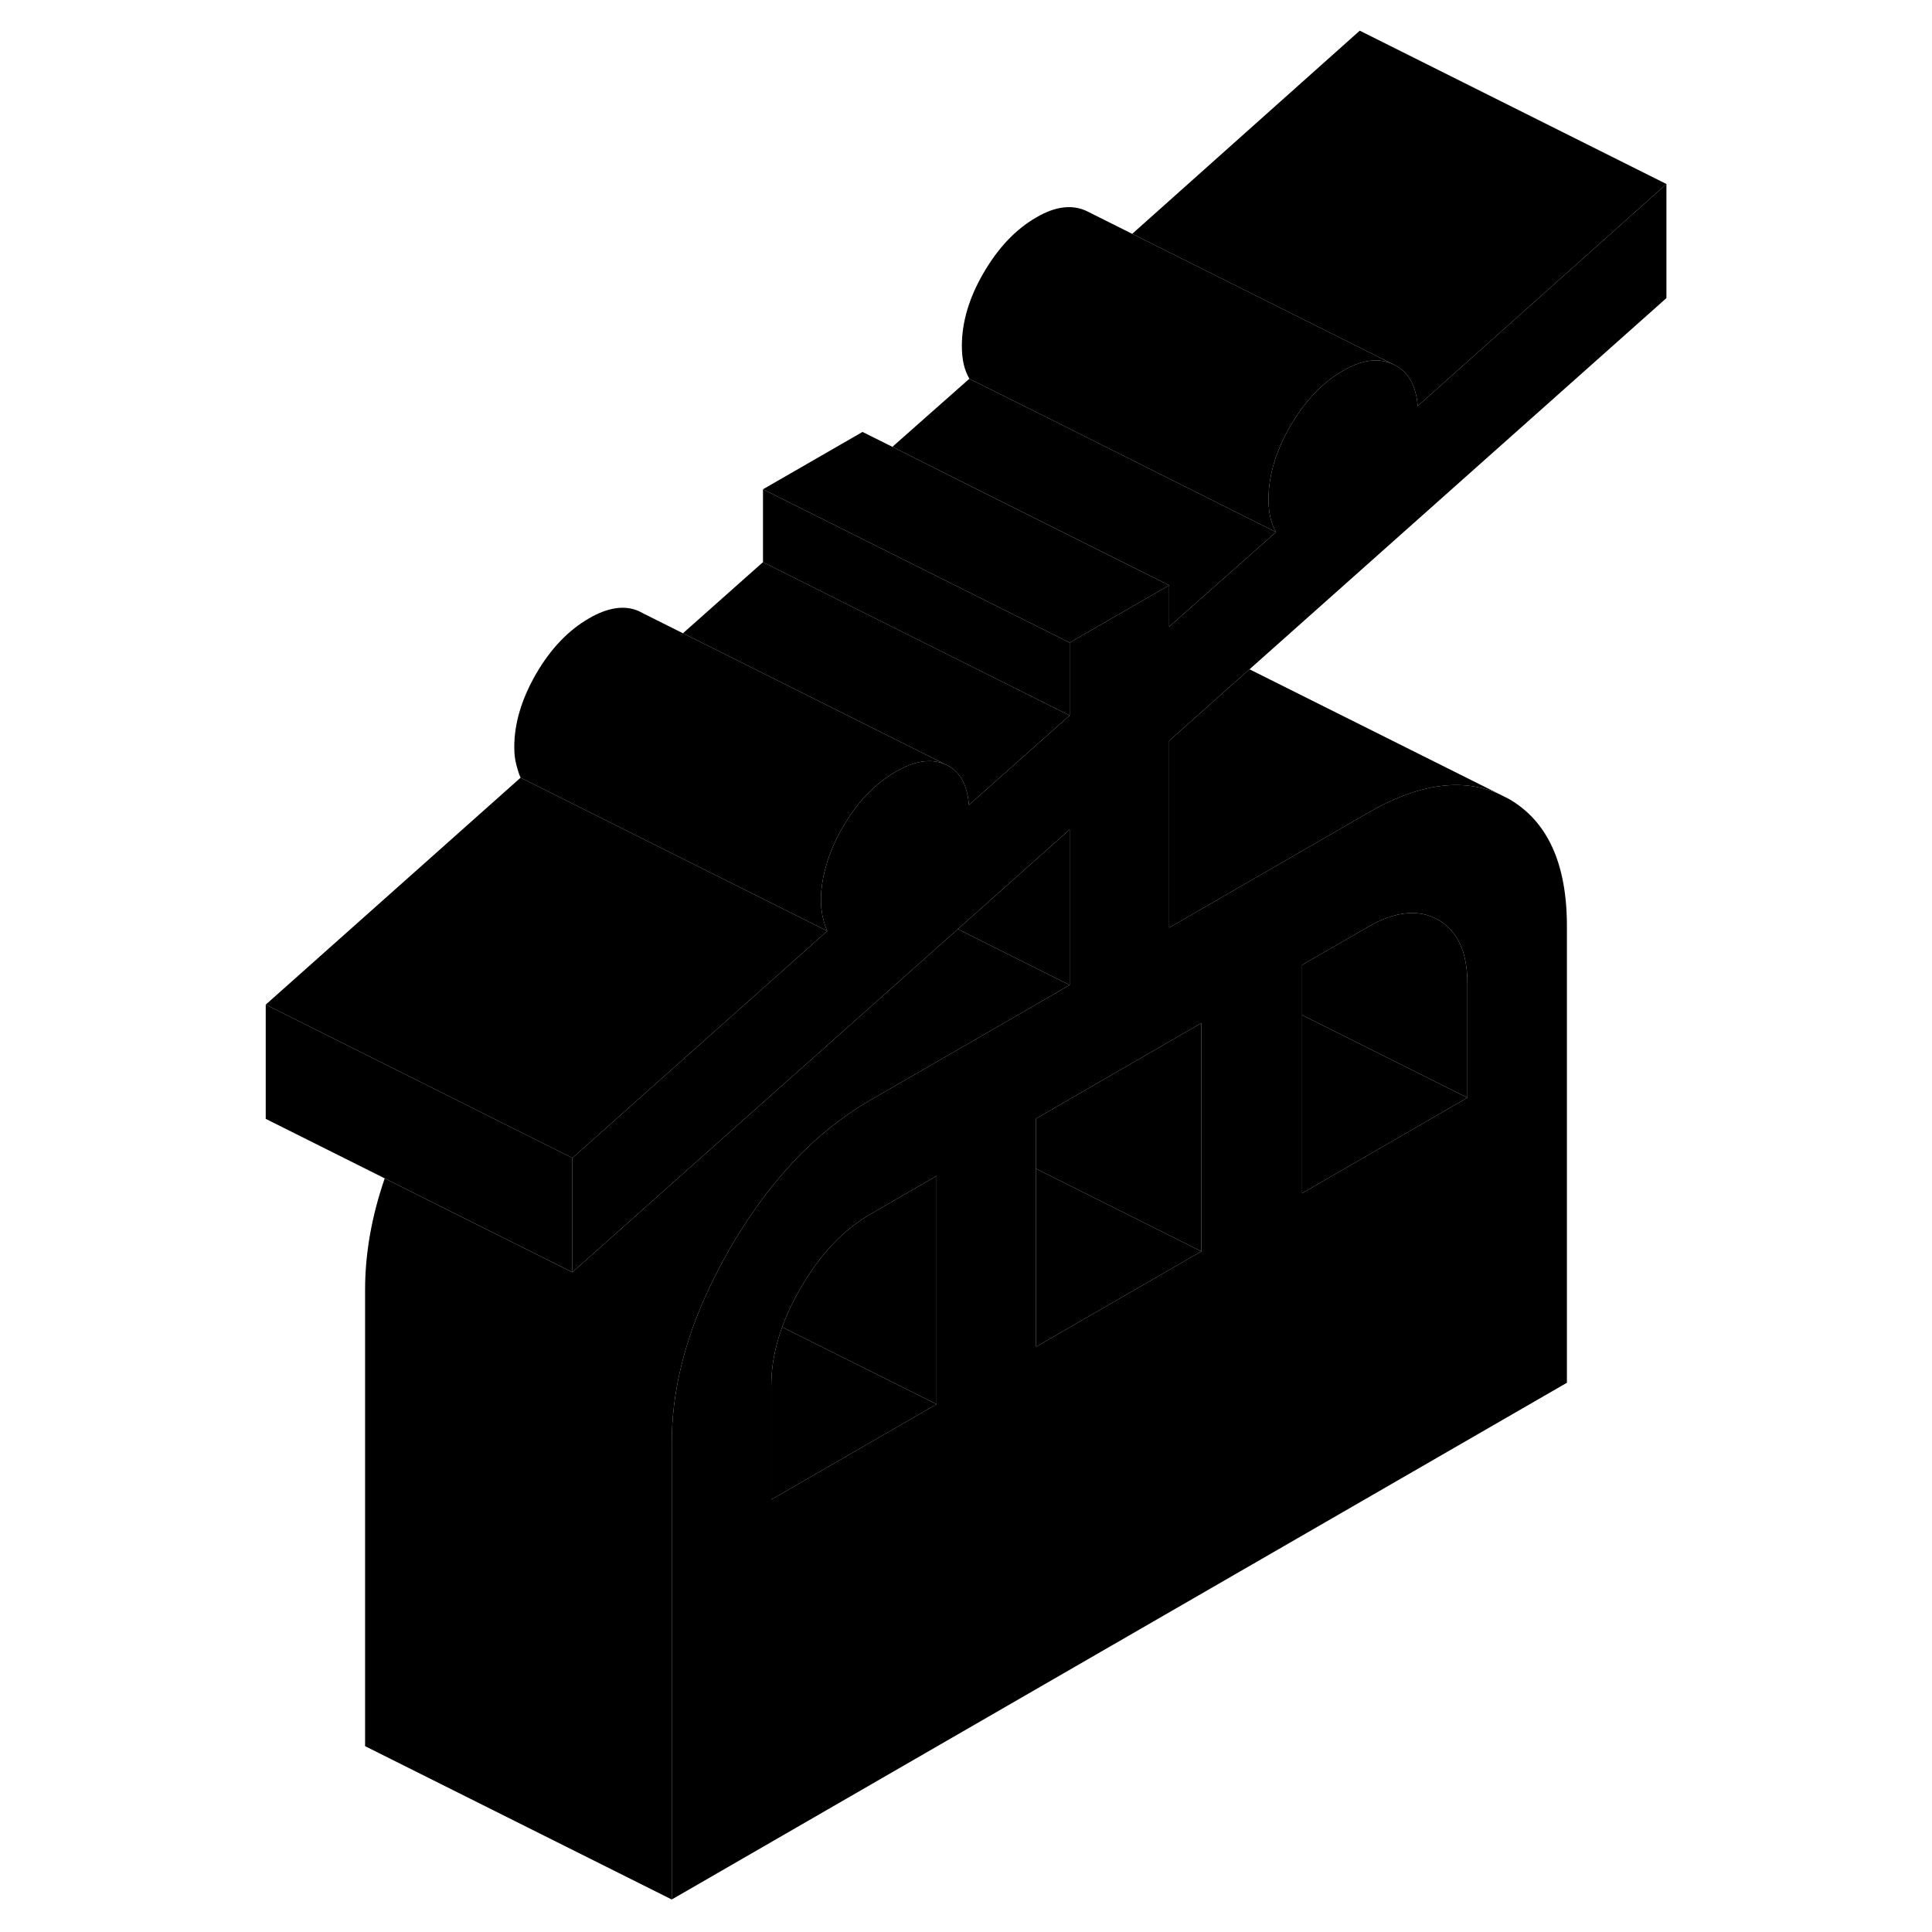 <svg viewBox="0 0 97 126" class="pr-icon-iso-duotone-secondary" xmlns="http://www.w3.org/2000/svg" height="24" width="24" stroke-width="1px" stroke-linecap="round" stroke-linejoin="round">
    <path d="M55.26 46.66L48.69 52.5C48.58 51.13 48.07 50.25 47.15 49.85L44.86 48.7L41.75 47.15L30.04 41.3L35.26 36.66L41.75 39.91L51.58 44.82L55.26 46.66Z" class="pr-icon-iso-duotone-primary-stroke" stroke-linejoin="round"/>
    <path d="M39.45 60.72L33.07 66.4L26.58 72.18L22.83 75.52L18.2 73.21L13.46 70.83L8.19 68.2L2.83 65.52L19.45 50.72L31.19 56.59L38.1 60.04L39.45 60.72Z" class="pr-icon-iso-duotone-primary-stroke" stroke-linejoin="round"/>
    <path d="M94.18 12L77.96 26.48C77.85 25.12 77.33 24.21 76.38 23.77L64.66 17.91L59.34 15.25L74.18 2L94.18 12Z" class="pr-icon-iso-duotone-primary-stroke" stroke-linejoin="round"/>
    <path d="M55.26 41.91V46.66L51.58 44.82L41.75 39.91L35.26 36.66V31.91L55.26 41.91Z" class="pr-icon-iso-duotone-primary-stroke" stroke-linejoin="round"/>
    <path d="M55.26 64.24L50.42 67.04L43.85 70.83L42.29 71.73C40.78 72.6 39.37 73.67 38.05 74.95C36.24 76.71 34.59 78.86 33.12 81.39C32.59 82.32 32.11 83.23 31.69 84.14C30.1 87.55 29.31 90.87 29.31 94.11V123.88L9.31 113.88V84.11C9.31 81.74 9.74 79.32 10.59 76.85L15.84 79.48L22.83 82.97L26.58 79.63L33.07 73.85L43.85 64.26L47.97 60.59L50.42 61.82L55.26 64.24Z" class="pr-icon-iso-duotone-primary-stroke" stroke-linejoin="round"/>
    <path d="M66.23 44.32L66.99 43.65L94.18 19.44V12L77.96 26.48C77.85 25.12 77.33 24.21 76.38 23.77C75.43 23.32 74.34 23.45 73.1 24.17C71.74 24.95 70.6 26.16 69.65 27.79C68.7 29.42 68.23 31.01 68.23 32.56C68.23 33 68.27 33.39 68.35 33.75C68.43 34.11 68.56 34.42 68.72 34.7L61.75 40.87V38.17L55.26 41.91V46.66L48.69 52.5C48.58 51.13 48.07 50.25 47.15 49.85C46.23 49.45 45.15 49.61 43.91 50.33C42.56 51.11 41.41 52.31 40.46 53.95C40 54.75 39.65 55.54 39.42 56.32C39.17 57.13 39.04 57.93 39.04 58.72C39.04 58.99 39.06 59.24 39.1 59.47C39.11 59.61 39.14 59.74 39.17 59.86C39.25 60.18 39.34 60.47 39.45 60.72L33.07 66.4L26.58 72.18L22.83 75.52V82.97L26.58 79.63L33.07 73.85L43.85 64.26L47.97 60.59L50.42 58.41L55.26 54.1V64.24L50.42 67.04L43.85 70.83L42.29 71.73C40.78 72.6 39.37 73.67 38.05 74.95C36.24 76.71 34.59 78.86 33.12 81.39C32.59 82.32 32.11 83.23 31.69 84.14C30.1 87.55 29.31 90.87 29.31 94.11V123.88L87.69 90.18V60.4C87.69 56.31 86.42 53.54 83.88 52.09L83.28 51.79C80.86 50.7 78 51.11 74.72 53.01L67.69 57.07L61.75 60.5V48.31L66.23 44.32ZM46.58 91.58L35.8 97.8V90.36C35.8 89.12 36.04 87.85 36.51 86.55C36.81 85.72 37.21 84.87 37.71 84.01C38.98 81.81 40.5 80.2 42.29 79.17L46.58 76.69V91.58ZM70.42 62.93L74.72 60.45C76.5 59.42 78.03 59.27 79.3 59.99C80.57 60.72 81.2 62.1 81.2 64.15V71.59L70.42 77.82V62.93ZM63.85 66.72V81.61L53.07 87.83V72.95L63.85 66.72Z" class="pr-icon-iso-duotone-primary-stroke" stroke-linejoin="round"/>
    <path d="M55.26 54.1V64.24L50.42 61.82L47.97 60.59L50.42 58.41L55.26 54.1Z" class="pr-icon-iso-duotone-primary-stroke" stroke-linejoin="round"/>
    <path d="M81.2 71.59L70.42 77.82V66.2L81.2 71.59Z" class="pr-icon-iso-duotone-primary-stroke" stroke-linejoin="round"/>
    <path d="M81.2 64.15V71.59L70.42 66.2V62.93L74.72 60.45C76.5 59.42 78.03 59.27 79.3 59.99C80.57 60.72 81.2 62.1 81.2 64.15Z" class="pr-icon-iso-duotone-primary-stroke" stroke-linejoin="round"/>
    <path d="M63.85 81.61L53.07 87.83V76.22L63.85 81.61Z" class="pr-icon-iso-duotone-primary-stroke" stroke-linejoin="round"/>
    <path d="M63.85 66.72V81.61L53.07 76.22V72.95L63.85 66.72Z" class="pr-icon-iso-duotone-primary-stroke" stroke-linejoin="round"/>
    <path d="M46.58 91.58L35.8 97.8V90.36C35.8 89.12 36.04 87.85 36.51 86.55L46.58 91.58Z" class="pr-icon-iso-duotone-primary-stroke" stroke-linejoin="round"/>
    <path d="M46.58 76.69V91.58L36.51 86.55C36.81 85.72 37.21 84.87 37.71 84.01C38.98 81.81 40.5 80.2 42.29 79.17L46.58 76.69Z" class="pr-icon-iso-duotone-primary-stroke" stroke-linejoin="round"/>
    <path d="M76.38 23.77C75.43 23.32 74.34 23.45 73.1 24.17C71.74 24.95 70.6 26.16 69.65 27.79C68.7 29.42 68.23 31.01 68.23 32.56C68.23 33 68.27 33.39 68.35 33.75C68.43 34.11 68.56 34.42 68.72 34.7L54.05 27.36L48.72 24.7C48.56 24.42 48.43 24.11 48.35 23.75C48.27 23.39 48.23 23 48.23 22.56C48.23 21.01 48.7 19.42 49.65 17.79C50.6 16.16 51.74 14.95 53.1 14.17C54.34 13.45 55.43 13.32 56.38 13.77L59.34 15.25L64.66 17.91L76.38 23.77Z" class="pr-icon-iso-duotone-primary-stroke" stroke-linejoin="round"/>
    <path d="M61.75 40.87V38.17L49.04 31.82L43.7 29.14L48.72 24.7L54.05 27.36L68.72 34.7L61.75 40.87Z" class="pr-icon-iso-duotone-primary-stroke" stroke-linejoin="round"/>
    <path d="M61.75 38.17L55.26 41.91L35.26 31.91L41.75 28.17L43.7 29.14L49.04 31.82L61.75 38.17Z" class="pr-icon-iso-duotone-primary-stroke" stroke-linejoin="round"/>
    <path d="M22.83 75.519V82.969L15.84 79.48L10.59 76.85L2.83 72.969V65.519L8.19 68.2L13.46 70.829L18.2 73.21L22.83 75.519Z" class="pr-icon-iso-duotone-primary-stroke" stroke-linejoin="round"/>
    <path d="M47.15 49.85C46.23 49.45 45.15 49.61 43.91 50.33C42.56 51.11 41.41 52.31 40.46 53.95C40 54.75 39.65 55.54 39.42 56.32C39.17 57.13 39.04 57.93 39.04 58.72C39.04 58.99 39.06 59.24 39.1 59.47C39.11 59.61 39.14 59.74 39.17 59.86C39.25 60.18 39.34 60.47 39.45 60.72L38.1 60.04L31.19 56.59L19.45 50.72C19.34 50.47 19.25 50.18 19.17 49.86C19.08 49.53 19.04 49.15 19.04 48.72C19.04 47.17 19.52 45.58 20.46 43.95C21.41 42.31 22.56 41.11 23.91 40.33C25.15 39.61 26.23 39.45 27.15 39.85L27.48 40.02L30.04 41.3L41.75 47.15L44.86 48.7L47.15 49.85Z" class="pr-icon-iso-duotone-primary-stroke" stroke-linejoin="round"/>
    <path d="M83.28 51.79C80.86 50.7 78 51.11 74.72 53.01L67.69 57.07L61.75 60.5V48.31L66.23 44.32L66.99 43.65L83.28 51.79Z" class="pr-icon-iso-duotone-primary-stroke" stroke-linejoin="round"/>
</svg>